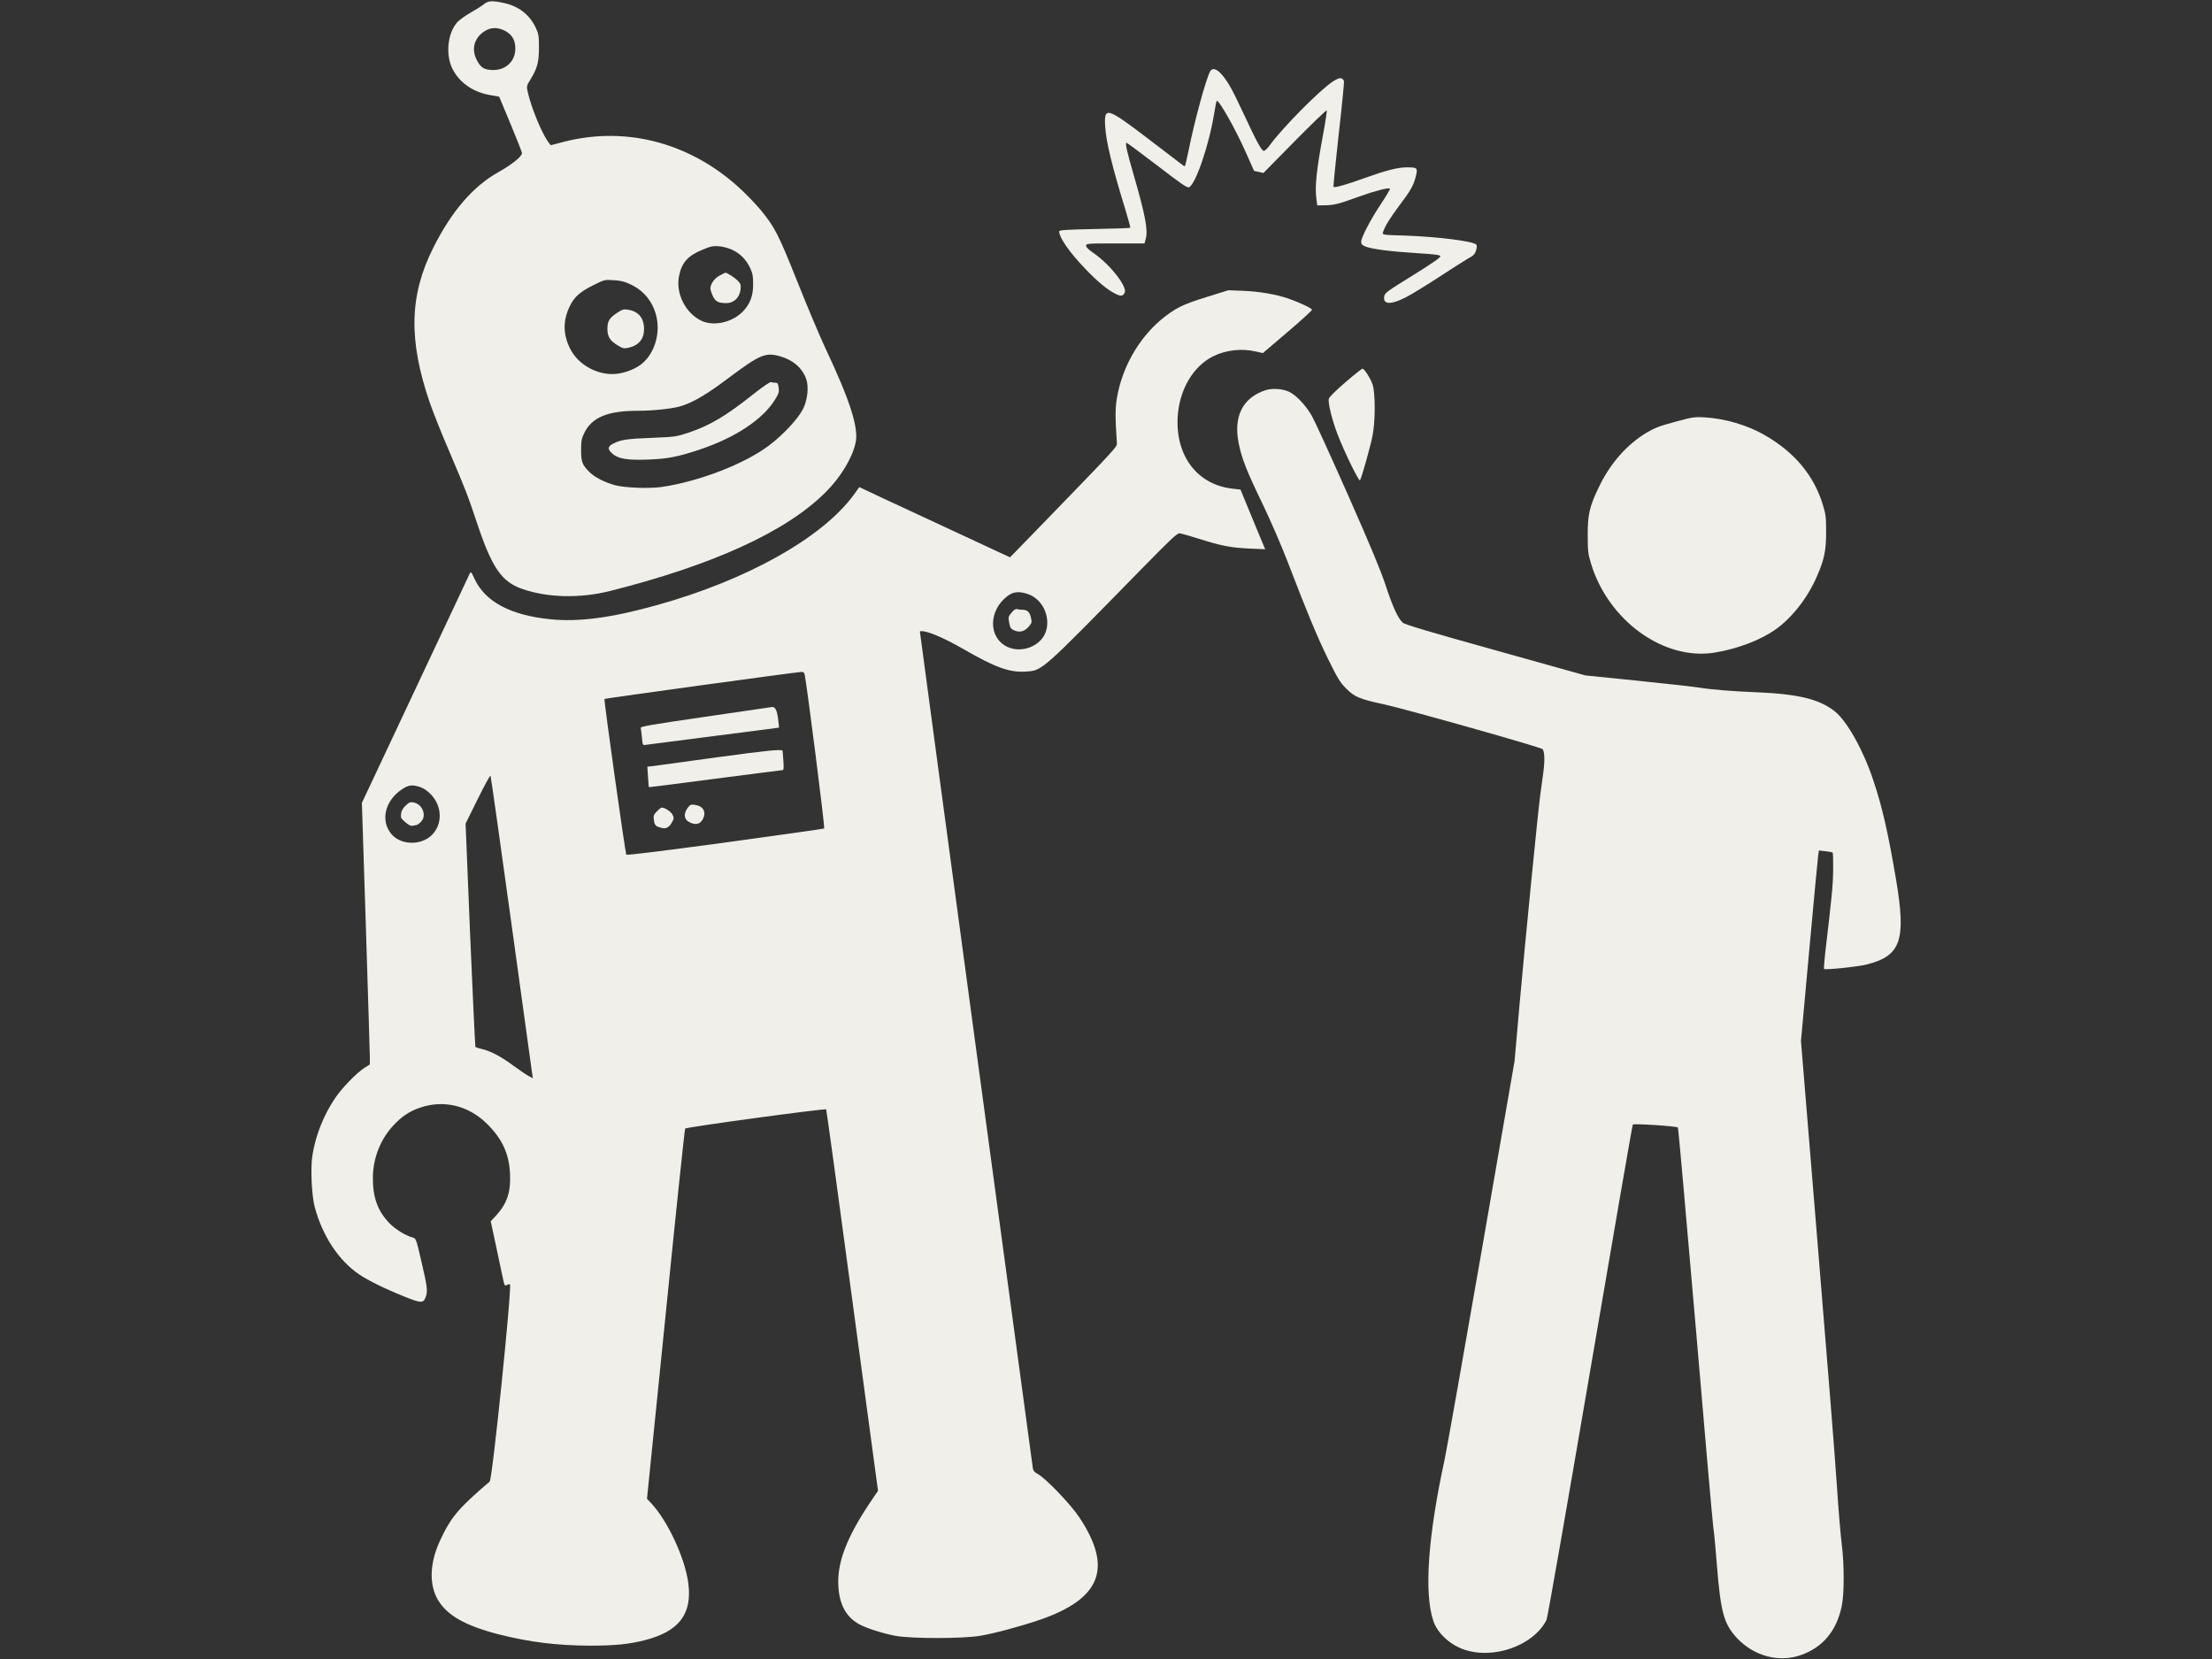 <svg width="100" height="75" viewBox="0 0 100 75" fill="none" xmlns="http://www.w3.org/2000/svg">
<rect x="0" y="0" width="100" height="75" fill="#333333" stroke="none"/>
<g clip-path="url(#clip0_530_1034)">
<path d="M21.878 0.19C21.794 0.259 21.519 0.434 21.275 0.571C21.032 0.709 20.752 0.91 20.656 1.026C20.233 1.519 20.138 2.466 20.45 3.101C20.762 3.735 21.387 4.169 22.175 4.302L22.566 4.37L23.08 5.603C23.365 6.286 23.598 6.878 23.598 6.921C23.598 7.074 23.127 7.45 22.529 7.783C21.387 8.423 20.413 9.55 19.587 11.201C18.508 13.344 18.46 15.36 19.418 18.169C19.561 18.587 19.947 19.566 20.286 20.349C21.074 22.201 21.138 22.37 21.556 23.619C22.249 25.693 22.677 26.312 23.651 26.64C24.805 27.026 26.238 27.053 27.566 26.72C32.228 25.55 35.545 24.032 37.318 22.259C38 21.582 38.524 20.72 38.678 20.021C38.831 19.355 38.434 18.111 37.302 15.714C37.064 15.206 36.498 13.868 36.048 12.735C35.185 10.577 35.032 10.28 34.392 9.497C34.222 9.291 33.873 8.921 33.614 8.672C31.355 6.497 28.392 5.672 25.503 6.407L24.9 6.566L24.805 6.444C24.508 6.063 24.021 4.878 23.863 4.18C23.799 3.894 23.799 3.884 23.99 3.577C24.297 3.069 24.365 2.799 24.365 2.143C24.365 1.624 24.349 1.529 24.222 1.259C23.942 0.661 23.445 0.275 22.767 0.132C22.254 0.021 22.064 0.032 21.878 0.19ZM22.736 1.349C23.122 1.513 23.297 1.778 23.297 2.196C23.297 2.847 22.752 3.265 22.064 3.148C21.82 3.106 21.688 2.989 21.535 2.672C21.318 2.222 21.434 1.751 21.847 1.45C22.127 1.249 22.413 1.217 22.736 1.349ZM33.085 11.286C33.45 11.45 33.736 11.735 33.91 12.111C34.027 12.36 34.048 12.482 34.048 12.857C34.048 13.386 33.905 13.751 33.572 14.095C33.101 14.571 32.286 14.757 31.736 14.513C31.011 14.185 30.545 13.296 30.693 12.503C30.81 11.884 31.085 11.566 31.752 11.291C32.127 11.132 32.244 11.111 32.498 11.132C32.662 11.143 32.926 11.212 33.085 11.286ZM28.487 12.847C29.09 13.127 29.492 13.608 29.662 14.254C29.868 15.032 29.609 15.947 29.037 16.429C28.794 16.635 28.376 16.82 27.995 16.884C27.133 17.037 26.154 16.54 25.767 15.751C25.445 15.09 25.445 14.482 25.767 13.825C25.968 13.413 26.238 13.18 26.852 12.878C27.318 12.646 27.339 12.64 27.736 12.667C28.048 12.682 28.228 12.725 28.487 12.847ZM35.297 16.116C35.873 16.286 36.291 16.661 36.455 17.159C36.566 17.513 36.508 18.074 36.307 18.482C36.09 18.921 35.413 19.651 34.767 20.138C33.651 20.979 31.603 21.767 29.905 22.016C29.349 22.095 28.233 22.053 27.805 21.936C27.328 21.804 26.878 21.571 26.651 21.344C26.318 21.011 26.27 20.878 26.27 20.344C26.27 19.931 26.291 19.831 26.418 19.566C26.762 18.868 27.471 18.571 28.826 18.571C29.54 18.571 30.471 18.471 30.82 18.349C31.376 18.169 31.995 17.799 32.926 17.095C34.371 16.016 34.609 15.915 35.297 16.116Z" fill="#F0EFEA"/>
<path d="M32.545 12.45C32.307 12.571 32.116 12.836 32.116 13.042C32.116 13.101 32.164 13.249 32.222 13.376C32.338 13.63 32.476 13.704 32.836 13.704C33.169 13.704 33.428 13.466 33.476 13.106C33.502 12.878 33.492 12.836 33.354 12.693C33.233 12.561 32.862 12.323 32.794 12.328C32.783 12.328 32.672 12.386 32.545 12.45Z" fill="#F0EFEA"/>
<path d="M27.921 14.127C27.54 14.381 27.46 14.513 27.46 14.873C27.46 15.227 27.582 15.418 27.963 15.635C28.164 15.757 28.217 15.762 28.418 15.72C28.878 15.614 29.116 15.328 29.116 14.878C29.116 14.376 28.868 14.074 28.386 14C28.206 13.968 28.138 13.989 27.921 14.127Z" fill="#F0EFEA"/>
<path d="M34.111 17.778C32.804 18.815 32.111 19.227 31.122 19.561C30.577 19.741 30.524 19.751 29.465 19.794C28.349 19.836 28.063 19.878 27.714 20.058C27.476 20.18 27.46 20.302 27.661 20.487C27.921 20.735 28.323 20.809 29.254 20.778C30.18 20.746 30.64 20.656 31.651 20.317C33.248 19.783 34.502 18.947 35.042 18.058C35.206 17.794 35.227 17.714 35.201 17.524C35.174 17.339 35.153 17.302 35.053 17.302C34.984 17.302 34.894 17.291 34.857 17.275C34.815 17.259 34.497 17.471 34.111 17.778Z" fill="#F0EFEA"/>
<path d="M54.704 3.233C54.513 3.593 53.995 5.492 53.736 6.794C53.656 7.175 53.582 7.492 53.572 7.503C53.561 7.519 53.519 7.503 53.482 7.476C53.445 7.444 52.752 6.915 51.937 6.296C50.027 4.841 49.91 4.804 49.963 5.714C50 6.397 50.275 7.524 50.879 9.487C51.011 9.921 51.111 10.286 51.095 10.296C51.08 10.312 50.355 10.339 49.476 10.354C48.175 10.381 47.884 10.402 47.884 10.46C47.884 10.746 48.36 11.423 49.074 12.164C49.646 12.757 50.053 13.09 50.413 13.275C50.667 13.402 50.757 13.397 50.842 13.238C50.984 12.968 50.175 11.942 49.413 11.423C49.212 11.286 49.101 11.175 49.101 11.111C49.101 11.011 49.143 11.005 50.423 11.005H51.741L51.799 10.788C51.905 10.402 51.773 9.709 51.249 7.899C50.937 6.825 50.857 6.455 50.931 6.455C50.958 6.46 51.582 6.921 52.323 7.487C53.402 8.317 53.677 8.508 53.757 8.466C54.064 8.302 54.667 6.534 54.894 5.106C54.942 4.815 54.99 4.571 55 4.561C55.085 4.471 55.868 5.852 56.355 6.963L56.693 7.725L56.905 7.772L57.117 7.82L58.529 6.386C59.307 5.598 59.963 4.968 59.979 4.989C59.995 5.005 59.926 5.481 59.82 6.042C59.513 7.704 59.434 8.444 59.513 8.995L59.55 9.286L59.921 9.28C60.334 9.27 60.519 9.222 61.482 8.873C62.154 8.63 62.778 8.471 62.836 8.529C62.852 8.55 62.672 8.857 62.434 9.212C61.947 9.947 61.535 10.741 61.535 10.937C61.535 11.032 61.582 11.085 61.725 11.143C62.005 11.259 62.857 11.37 64.048 11.444C64.91 11.497 65.106 11.524 65.117 11.587C65.127 11.64 64.699 11.937 63.868 12.45C62.699 13.175 62.603 13.243 62.577 13.402C62.519 13.773 62.873 13.788 63.55 13.444C63.783 13.328 64.445 12.921 65.016 12.55C65.588 12.175 66.196 11.788 66.36 11.693C66.614 11.556 66.677 11.492 66.73 11.318C66.767 11.18 66.773 11.09 66.741 11.058C66.582 10.899 65 10.704 63.535 10.651C62.503 10.619 62.487 10.619 62.519 10.508C62.598 10.249 62.826 9.878 63.222 9.344C63.778 8.608 63.894 8.402 64 7.995C64.101 7.587 64.085 7.566 63.609 7.566C63.191 7.566 62.688 7.693 61.667 8.058C60.863 8.349 60.334 8.497 60.286 8.45C60.27 8.439 60.376 7.37 60.519 6.079C60.667 4.788 60.773 3.704 60.757 3.667C60.683 3.481 60.545 3.492 60.228 3.704C59.64 4.095 57.958 5.799 57.408 6.561C57.307 6.704 57.185 6.82 57.138 6.82C57.037 6.825 56.81 6.407 56.217 5.132C55.995 4.651 55.72 4.09 55.598 3.889C55.206 3.217 54.852 2.958 54.704 3.233Z" fill="#F0EFEA"/>
<path d="M54.545 13.429C53.46 13.762 53.116 13.937 52.481 14.46C51.466 15.318 50.73 16.614 50.497 17.974C50.413 18.46 50.413 18.836 50.492 20.032C50.503 20.206 50.54 20.169 46.656 24.175L45.661 25.196L43.238 24.069C41.91 23.45 40.376 22.735 39.836 22.487L38.847 22.021L38.593 22.376C37.164 24.317 33.788 26.212 29.725 27.349C27.64 27.931 26.175 28.127 24.868 27.995C23.074 27.809 21.942 27.206 21.455 26.175C21.302 25.841 21.286 25.825 21.233 25.936C21.201 26.005 20.09 28.36 18.767 31.18L16.36 36.296L16.54 41.894C16.635 44.968 16.72 47.63 16.72 47.804V48.122L16.476 48.275C16.122 48.503 15.444 49.196 15.138 49.661C14.619 50.434 14.259 51.355 14.122 52.243C14.032 52.804 14.09 54.058 14.228 54.566C14.577 55.873 15.307 56.984 16.238 57.614C16.64 57.889 17.455 58.286 18.291 58.619C19.069 58.931 19.148 58.926 19.259 58.593C19.339 58.349 19.312 58.132 19.032 56.947C18.825 56.048 18.799 55.984 18.677 55.952C18.349 55.868 17.873 55.577 17.603 55.296C17.074 54.746 16.852 54.132 16.857 53.254C16.857 52.37 17.196 51.503 17.794 50.868C18.164 50.471 18.503 50.243 18.979 50.079C20.053 49.704 21.191 49.979 22.026 50.815C22.709 51.492 23.016 52.164 23.058 53.074C23.095 53.905 22.921 54.418 22.407 54.974L22.185 55.212L22.434 56.376C22.572 57.016 22.714 57.677 22.746 57.841C22.81 58.127 22.82 58.143 22.921 58.09C22.979 58.058 23.037 58.048 23.053 58.063C23.154 58.164 22.259 66.873 22.138 66.979C20.725 68.185 20.392 68.577 19.899 69.635C19.423 70.651 19.386 71.635 19.804 72.339C20.217 73.032 21.053 73.503 22.561 73.889C23.942 74.238 25.18 74.391 26.672 74.397C27.778 74.397 28.423 74.333 29.138 74.153C30.698 73.757 31.302 72.968 31.116 71.566C30.968 70.439 30.191 68.767 29.445 67.963L29.249 67.757L30.095 59.407C30.556 54.815 30.952 51.042 30.974 51.021C31.037 50.952 37.318 50.1 37.349 50.153C37.365 50.18 37.9 54.069 38.534 58.799L39.693 67.397L39.323 67.942C38.275 69.513 37.841 70.64 37.9 71.693C37.942 72.513 38.233 73.074 38.804 73.407C39.122 73.593 39.873 73.836 40.476 73.952C41.206 74.085 43.492 74.085 44.307 73.952C44.984 73.836 46.122 73.529 47.011 73.228C49.778 72.27 50.312 70.889 48.799 68.603C48.413 68.016 47.27 66.825 46.921 66.64C46.773 66.566 46.714 66.492 46.693 66.376C46.656 66.159 41.587 28.619 41.587 28.556C41.587 28.529 41.672 28.524 41.783 28.545C42.148 28.614 42.778 28.899 43.556 29.344C45.005 30.18 45.635 30.407 46.365 30.36C47.127 30.312 47.016 30.413 51.614 25.714C52.942 24.36 53.217 24.101 53.328 24.111C53.407 24.116 53.799 24.233 54.212 24.36C55.206 24.677 55.656 24.762 56.492 24.799L57.196 24.831L56.9 24.122C56.741 23.73 56.487 23.122 56.344 22.773L56.079 22.132L55.751 22.095C54.159 21.931 53.159 20.656 53.238 18.894C53.296 17.651 53.926 16.561 54.847 16.106C55.423 15.82 56.148 15.741 56.788 15.894L57.09 15.963L58.201 15.016C58.815 14.497 59.312 14.037 59.312 14.005C59.312 13.937 58.725 13.661 58.212 13.487C57.688 13.307 56.915 13.175 56.212 13.148L55.529 13.122L54.545 13.429ZM46.471 26.857C47.106 27.074 47.487 27.831 47.296 28.503C47.106 29.196 46.191 29.566 45.519 29.233C44.672 28.809 44.688 27.598 45.545 26.947C45.81 26.746 46.069 26.72 46.471 26.857ZM36.376 30.487C36.481 30.979 37.302 37.429 37.259 37.455C37.228 37.471 35.212 37.757 32.778 38.09C29.783 38.492 28.333 38.672 28.312 38.635C28.265 38.55 27.291 31.63 27.328 31.598C27.355 31.571 35.979 30.386 36.228 30.376C36.312 30.37 36.355 30.407 36.376 30.487ZM23.116 41.72C23.619 45.355 24.042 48.423 24.058 48.54L24.09 48.741L23.91 48.651C23.81 48.598 23.503 48.392 23.228 48.191C22.645 47.762 22.238 47.545 21.82 47.434C21.651 47.392 21.508 47.344 21.492 47.333C21.482 47.318 21.37 45.037 21.254 42.27L21.048 37.233L21.593 36.132C21.894 35.524 22.154 35.042 22.175 35.069C22.191 35.09 22.614 38.079 23.116 41.72ZM19.011 35.587C19.164 35.64 19.333 35.757 19.492 35.926C20.026 36.497 20.005 37.355 19.445 37.82C18.931 38.238 18.085 38.18 17.688 37.698C17.191 37.095 17.402 36.201 18.164 35.688C18.471 35.481 18.64 35.46 19.011 35.587Z" fill="#F0EFEA"/>
<path d="M45.73 27.698C45.577 27.878 45.577 27.899 45.624 28.159C45.672 28.392 45.698 28.434 45.862 28.503C46.106 28.603 46.312 28.55 46.502 28.333C46.645 28.169 46.656 28.138 46.608 27.926C46.55 27.661 46.444 27.566 46.212 27.566C46.116 27.566 46.005 27.55 45.963 27.534C45.915 27.518 45.825 27.582 45.73 27.698Z" fill="#F0EFEA"/>
<path d="M31.894 32.402C29.428 32.762 28.947 32.841 28.963 32.91C28.979 32.952 29 33.148 29.021 33.344C29.053 33.693 29.058 33.698 29.196 33.672C29.275 33.661 30.661 33.481 32.275 33.275C33.889 33.069 35.217 32.9 35.217 32.894C35.222 32.889 35.201 32.704 35.174 32.487C35.127 32.106 35.042 31.947 34.899 31.963C34.867 31.968 33.513 32.164 31.894 32.402Z" fill="#F0EFEA"/>
<path d="M32.434 34.233C30.995 34.434 29.693 34.608 29.54 34.63L29.265 34.661L29.296 35.122C29.312 35.376 29.328 35.587 29.333 35.587C29.333 35.593 30.683 35.423 32.328 35.206C33.974 34.995 35.344 34.815 35.381 34.815C35.429 34.815 35.439 34.704 35.413 34.376C35.397 34.138 35.381 33.937 35.376 33.937C35.318 33.862 34.603 33.937 32.434 34.233Z" fill="#F0EFEA"/>
<path d="M31.111 36.492C30.889 36.773 30.91 37.037 31.164 37.169C31.439 37.312 31.656 37.264 31.773 37.032C31.942 36.709 31.799 36.444 31.418 36.386C31.249 36.36 31.201 36.376 31.111 36.492Z" fill="#F0EFEA"/>
<path d="M29.699 36.677C29.545 36.836 29.535 36.878 29.561 37.079C29.593 37.318 29.651 37.37 29.937 37.434C30.133 37.476 30.27 37.386 30.402 37.132C30.471 37 30.471 36.963 30.397 36.82C30.323 36.682 30.053 36.508 29.905 36.508C29.884 36.508 29.789 36.587 29.699 36.677Z" fill="#F0EFEA"/>
<path d="M18.339 36.418C18.217 36.529 18.148 36.651 18.132 36.783C18.106 36.963 18.122 37 18.323 37.169C18.476 37.302 18.577 37.349 18.651 37.333C18.709 37.318 18.783 37.302 18.815 37.302C18.847 37.302 18.937 37.243 19.016 37.169C19.312 36.894 19.111 36.349 18.688 36.275C18.545 36.249 18.487 36.275 18.339 36.418Z" fill="#F0EFEA"/>
<path d="M60.825 17.28C60.392 17.651 60.09 17.952 60.074 18.026C60.026 18.206 60.222 19.005 60.481 19.667C60.778 20.439 61.429 21.767 61.481 21.714C61.54 21.651 61.921 20.312 62.042 19.735C62.18 19.101 62.185 17.762 62.048 17.37C61.947 17.09 61.677 16.667 61.593 16.667C61.566 16.667 61.217 16.942 60.825 17.28Z" fill="#F0EFEA"/>
<path d="M57.212 17.64C56.18 17.979 55.751 18.825 56 20.048C56.138 20.735 56.365 21.307 57.064 22.751C57.423 23.497 57.931 24.667 58.201 25.37C59.122 27.767 59.535 28.757 60.037 29.788C60.487 30.698 60.582 30.852 60.868 31.138C61.243 31.513 61.482 31.608 62.593 31.847C63.577 32.063 69.688 33.788 69.741 33.868C69.831 34.016 69.841 34.402 69.767 34.947C69.725 35.27 69.662 35.72 69.63 35.952C69.524 36.736 68.942 42.645 68.704 45.318L68.471 47.963L66.984 56.534C66.164 61.249 65.413 65.481 65.318 65.936C64.556 69.439 64.371 72.021 64.799 73.28C64.979 73.815 65.508 74.317 66.122 74.55C67.471 75.053 69.318 74.413 69.915 73.233C69.958 73.159 70.841 68.1 71.884 61.995C72.926 55.889 73.794 50.868 73.815 50.841C73.852 50.783 75.794 50.91 75.857 50.974C75.873 50.989 76.228 54.974 76.646 59.825C77.058 64.683 77.423 68.831 77.455 69.048C77.492 69.265 77.561 70.042 77.619 70.772C77.788 72.9 77.937 73.423 78.534 74.064C79.307 74.873 80.413 75.169 81.407 74.825C82.402 74.476 83.021 73.741 83.259 72.619C83.381 72.058 83.376 70.688 83.259 69.788C83.212 69.423 83.111 68.243 83.042 67.169C82.974 66.09 82.577 61.127 82.164 56.138L81.418 47.063L81.794 42.937C82 40.667 82.185 38.73 82.201 38.63L82.228 38.45L82.524 38.481C82.683 38.497 82.831 38.529 82.852 38.545C82.868 38.566 82.878 38.921 82.873 39.328C82.868 40 82.815 40.54 82.513 43.09C82.471 43.466 82.45 43.788 82.46 43.804C82.519 43.857 84.005 43.704 84.407 43.598C85.942 43.206 86.18 42.503 85.714 39.746C85.339 37.55 85.095 36.497 84.683 35.259C84.233 33.91 83.503 32.603 82.947 32.159C82.254 31.608 81.302 31.376 79.418 31.296C78.328 31.254 77.355 31.175 76.773 31.079C76.498 31.037 75.233 30.899 73.968 30.767L71.667 30.534L67.603 29.397C64.561 28.55 63.503 28.233 63.413 28.148C63.196 27.947 62.953 27.413 62.64 26.455C62.418 25.783 61.953 24.667 60.937 22.37C60.169 20.635 59.434 19.026 59.307 18.804C59.037 18.333 58.619 17.884 58.296 17.72C58.016 17.577 57.513 17.54 57.212 17.64Z" fill="#F0EFEA"/>
<path d="M75.73 19.069C75.037 19.254 74.794 19.349 74.445 19.556C73.561 20.085 72.81 20.931 72.302 21.979C71.857 22.889 71.773 23.254 71.778 24.206C71.778 24.91 71.794 25.053 71.926 25.476C72.709 28.064 75.222 29.873 77.513 29.503C78.556 29.333 79.598 28.936 80.286 28.444C81.027 27.915 81.73 27.011 82.143 26.048C82.471 25.302 82.556 24.884 82.556 24.048C82.556 23.397 82.54 23.249 82.413 22.841C82.011 21.497 81.122 20.434 79.762 19.661C78.99 19.217 77.979 18.921 77.064 18.868C76.619 18.841 76.529 18.852 75.73 19.069Z" fill="#F0EFEA"/>
</g>
<defs>
<clipPath id="clip0_530_1034">
<rect width="100" height="74.974" fill="white"/>
</clipPath>
</defs>
</svg>
